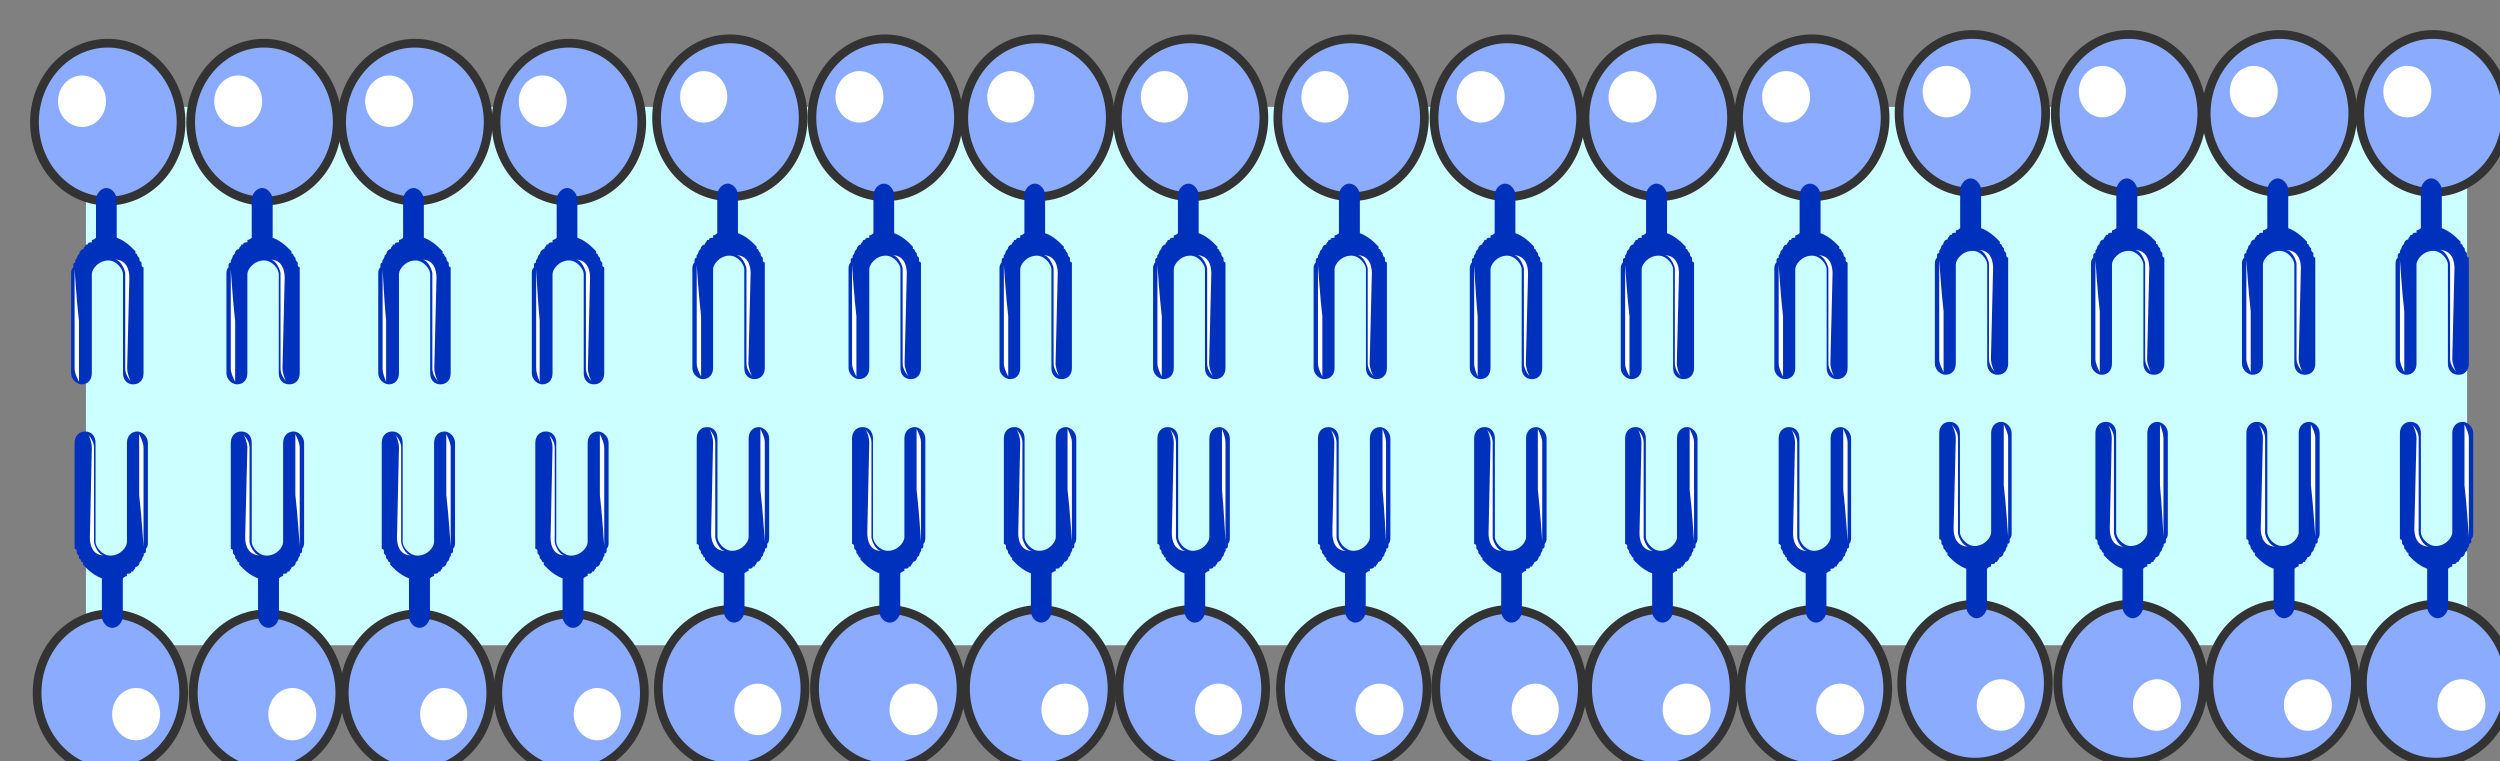 <svg xmlns="http://www.w3.org/2000/svg" version="1.0" viewBox="0 0 229.077 69.77"><rect x="0" y="0" width="229.077" height="69.77" fill="#808080" stroke="none"/><defs><clipPath clipPathUnits="userSpaceOnUse" id="a"><path d="M2.239 2.159H231.06v69.797H2.239z"/></clipPath></defs><path d="M7.875 9.794v49.33h218.188V9.794H7.875z" fill="#cff" fill-rule="evenodd" fill-opacity="1" stroke="none"/><path d="M3.158 11.193c0-3.977 3.018-7.235 6.716-7.235 3.718 0 6.716 3.258 6.716 7.235 0 3.998-2.998 7.236-6.716 7.236-3.698 0-6.716-3.238-6.716-7.236z" fill="#8aabff" fill-rule="evenodd" fill-opacity="1" stroke="none"/><path clip-path="url(#a)" d="M3.158 11.193c0-3.977 3.018-7.235 6.716-7.235 3.718 0 6.716 3.258 6.716 7.235 0 3.998-2.998 7.236-6.716 7.236-3.698 0-6.716-3.238-6.716-7.236" fill="none" stroke="#333" stroke-width=".8px" stroke-linecap="butt" stroke-linejoin="miter" stroke-miterlimit="8" stroke-dasharray="none" stroke-opacity="1"/><path d="m12.592 23.446.18.2c0 .22 0 .22.2.42v.2c0 .22.18.22.18.22v9.713c0 .62-.38 1.02-.94 1.02-.56 0-.939-.4-.939-1.02v-9.094c0-.42-.58-1.24-1.339-1.24-.94 0-1.52.82-1.52 1.24v9.094c0 .62-.379 1.02-.939 1.02-.38 0-.959-.4-.959-1.02v-9.094c0-.22 0-.42.2-.62v-.22s0-.2.18-.2v-.2c.2-.22.2-.42.2-.42l.18-.22c0-.199.2-.399.38-.399 0-.22.2-.22.2-.42h.18c0-.2.199-.2.379-.2v-.22c.2 0 .38-.2.38-.2V18.27c0-.4.38-1.04.96-1.04.559 0 .939.64.939 1.04v3.518c.58.2 1.139.62 1.718 1.239v.2c.18 0 .18.22.18.22z" fill="#0031bc" fill-rule="evenodd" fill-opacity="1" stroke="none"/><path d="M6.836 33.76v-9.095s.2 3.098.4 4.757v5.557c-.2-.4-.4-.82-.4-1.22zM11.653 33.74c0 .42.2 1.039.38 1.239-.38-.4-.56-.82-.56-1.24v-8.694c0-.22-.38-1.26-.96-1.26 1.14 0 1.34 1.04 1.34 1.66l-.2 8.295zM5.317 9.274c0-1.299 1-2.358 2.198-2.358 1.22 0 2.2 1.06 2.2 2.358 0 1.32-.98 2.359-2.2 2.359-1.199 0-2.198-1.04-2.198-2.359z" fill="#fff" fill-rule="evenodd" fill-opacity="1" stroke="none"/><path d="M16.83 63.482c0 3.997-2.998 7.235-6.716 7.235-3.698 0-6.716-3.238-6.716-7.235 0-3.978 3.018-7.236 6.716-7.236 3.718 0 6.716 3.258 6.716 7.236z" fill="#8aabff" fill-rule="evenodd" fill-opacity="1" stroke="none"/><path clip-path="url(#a)" d="M16.83 63.482c0 3.997-2.998 7.235-6.716 7.235-3.698 0-6.716-3.238-6.716-7.235 0-3.978 3.018-7.236 6.716-7.236 3.718 0 6.716 3.258 6.716 7.236" fill="none" stroke="#333" stroke-width=".8px" stroke-linecap="butt" stroke-linejoin="miter" stroke-miterlimit="8" stroke-dasharray="none" stroke-opacity="1"/><path d="m7.416 51.329-.18-.2c0-.22 0-.22-.2-.42v-.2c0-.22-.2-.22-.2-.22V40.576c0-.62.4-1.039.96-1.039.579 0 .959.42.959 1.04v9.094c0 .42.58 1.24 1.359 1.24.96 0 1.519-.82 1.519-1.24v-9.095c0-.62.4-1.039.96-1.039.4 0 .959.42.959 1.04v9.094c0 .22 0 .42-.18.62v.22s0 .2-.2.2v.2c-.18.219-.18.419-.18.419l-.2.2c0 .22-.2.42-.38.42 0 .22-.2.22-.2.42h-.18c0 .2-.2.2-.4.2v.219c-.179 0-.379.2-.379.2v3.518c0 .4-.38 1.02-.96 1.02-.579 0-.959-.62-.959-1.02v-3.518c-.58-.2-1.139-.62-1.719-1.24v-.22c-.2 0-.2-.2-.2-.2z" fill="#0031bc" fill-rule="evenodd" fill-opacity="1" stroke="none"/><path d="M13.152 41.015v9.075s-.2-3.078-.4-4.737v-5.578c.2.42.4.84.4 1.24zM8.415 41.015c0-.4-.18-1.02-.38-1.24.38.42.58.84.58 1.24V49.67c0 .2.38 1.22.94 1.22-1.14 0-1.32-1.02-1.32-1.64l.18-8.235zM14.671 65.44c0 1.34-.98 2.399-2.199 2.399-1.199 0-2.198-1.06-2.198-2.399 0-1.319 1-2.398 2.198-2.398 1.22 0 2.2 1.08 2.2 2.398z" fill="#fff" fill-rule="evenodd" fill-opacity="1" stroke="none"/><path d="M17.47 11.193c0-3.977 3.018-7.235 6.715-7.235 3.718 0 6.716 3.258 6.716 7.235 0 3.998-2.998 7.236-6.716 7.236-3.697 0-6.716-3.238-6.716-7.236z" fill="#8aabff" fill-rule="evenodd" fill-opacity="1" stroke="none"/><path clip-path="url(#a)" d="M17.47 11.193c0-3.977 3.018-7.235 6.715-7.235 3.718 0 6.716 3.258 6.716 7.235 0 3.998-2.998 7.236-6.716 7.236-3.697 0-6.716-3.238-6.716-7.236" fill="none" stroke="#333" stroke-width=".8px" stroke-linecap="butt" stroke-linejoin="miter" stroke-miterlimit="8" stroke-dasharray="none" stroke-opacity="1"/><path d="m26.904 23.446.18.2c0 .22 0 .22.2.42v.2c0 .22.18.22.18.22v9.713c0 .62-.38 1.02-.96 1.02-.56 0-.96-.4-.96-1.02v-9.094c0-.42-.56-1.24-1.339-1.24-.96 0-1.539.82-1.539 1.24v9.094c0 .62-.38 1.02-.96 1.02-.379 0-.959-.4-.959-1.02v-9.094c0-.22 0-.42.2-.62v-.22s0-.2.2-.2v-.2c.18-.22.18-.42.18-.42l.2-.22c0-.199.18-.399.38-.399 0-.22.2-.22.2-.42h.18c0-.2.2-.2.38-.2v-.22c.2 0 .399-.2.399-.2V18.27c0-.4.38-1.04.96-1.04.56 0 .959.64.959 1.04v3.518c.56.2 1.14.62 1.719 1.239v.2c.2 0 .2.22.2.22z" fill="#0031bc" fill-rule="evenodd" fill-opacity="1" stroke="none"/><path d="M21.147 33.76v-9.095s.2 3.098.4 4.757v5.557c-.2-.4-.4-.82-.4-1.22zM25.884 33.74c0 .42.2 1.039.38 1.239-.38-.4-.56-.82-.56-1.24v-8.694c0-.22-.38-1.26-.959-1.26 1.14 0 1.34 1.04 1.34 1.66l-.2 8.295zM19.628 9.274c0-1.299 1-2.358 2.199-2.358 1.219 0 2.198 1.06 2.198 2.358 0 1.32-.979 2.359-2.198 2.359-1.2 0-2.199-1.04-2.199-2.359z" fill="#fff" fill-rule="evenodd" fill-opacity="1" stroke="none"/><path d="M31.141 63.482c0 3.997-2.998 7.235-6.716 7.235-3.698 0-6.716-3.238-6.716-7.235 0-3.978 3.018-7.236 6.716-7.236 3.718 0 6.716 3.258 6.716 7.236z" fill="#8aabff" fill-rule="evenodd" fill-opacity="1" stroke="none"/><path clip-path="url(#a)" d="M31.141 63.482c0 3.997-2.998 7.235-6.716 7.235-3.698 0-6.716-3.238-6.716-7.235 0-3.978 3.018-7.236 6.716-7.236 3.718 0 6.716 3.258 6.716 7.236" fill="none" stroke="#333" stroke-width=".8px" stroke-linecap="butt" stroke-linejoin="miter" stroke-miterlimit="8" stroke-dasharray="none" stroke-opacity="1"/><path d="m21.727 51.329-.18-.2c0-.22 0-.22-.2-.42v-.2c0-.22-.2-.22-.2-.22V40.576c0-.62.4-1.039.96-1.039.58 0 .959.42.959 1.04v9.094c0 .42.58 1.24 1.36 1.24.959 0 1.518-.82 1.518-1.24v-9.095c0-.62.4-1.039.96-1.039.4 0 .96.42.96 1.04v9.094c0 .22 0 .42-.18.62v.22s0 .2-.2.2v.2c-.18.219-.18.419-.18.419l-.2.2c0 .22-.2.42-.38.42 0 .22-.2.22-.2.42h-.18c0 .2-.2.2-.4.2v.219c-.18 0-.38.2-.38.2v3.518c0 .4-.38 1.02-.959 1.02-.58 0-.96-.62-.96-1.02v-3.518c-.579-.2-1.139-.62-1.718-1.24v-.22c-.2 0-.2-.2-.2-.2z" fill="#0031bc" fill-rule="evenodd" fill-opacity="1" stroke="none"/><path d="M27.463 41.015v9.075s-.2-3.078-.4-4.737v-5.578c.2.42.4.84.4 1.24zM22.666 41.015c0-.4-.2-1.02-.4-1.24.4.42.6.84.6 1.24V49.67c0 .2.4 1.22 1 1.22-1.2 0-1.4-1.02-1.4-1.64l.2-8.235zM28.982 65.44c0 1.34-.979 2.399-2.198 2.399-1.2 0-2.199-1.06-2.199-2.399 0-1.319 1-2.398 2.199-2.398 1.219 0 2.198 1.08 2.198 2.398z" fill="#fff" fill-rule="evenodd" fill-opacity="1" stroke="none"/><path d="M31.301 11.193c0-3.977 3.018-7.235 6.716-7.235 3.718 0 6.716 3.258 6.716 7.235 0 3.998-2.998 7.236-6.716 7.236-3.698 0-6.716-3.238-6.716-7.236z" fill="#8aabff" fill-rule="evenodd" fill-opacity="1" stroke="none"/><path clip-path="url(#a)" d="M31.301 11.193c0-3.977 3.018-7.235 6.716-7.235 3.718 0 6.716 3.258 6.716 7.235 0 3.998-2.998 7.236-6.716 7.236-3.698 0-6.716-3.238-6.716-7.236" fill="none" stroke="#333" stroke-width=".8px" stroke-linecap="butt" stroke-linejoin="miter" stroke-miterlimit="8" stroke-dasharray="none" stroke-opacity="1"/><path d="m40.735 23.446.18.2c0 .22 0 .22.2.42v.2c0 .22.18.22.18.22v9.713c0 .62-.38 1.02-.94 1.02-.56 0-.939-.4-.939-1.02v-9.094c0-.42-.58-1.24-1.34-1.24-.939 0-1.518.82-1.518 1.24v9.094c0 .62-.38 1.02-.94 1.02-.38 0-.959-.4-.959-1.02v-9.094c0-.22 0-.42.2-.62v-.22s0-.2.18-.2v-.2c.2-.22.2-.42.2-.42l.18-.22c0-.199.2-.399.38-.399 0-.22.2-.22.2-.42h.18c0-.2.199-.2.379-.2v-.22c.2 0 .38-.2.38-.2V18.27c0-.4.38-1.04.959-1.04.56 0 .94.64.94 1.04v3.518c.58.2 1.139.62 1.718 1.239v.2c.18 0 .18.22.18.22z" fill="#0031bc" fill-rule="evenodd" fill-opacity="1" stroke="none"/><path d="M35.059 33.76v-9.095s.16 3.098.32 4.757v5.557c-.16-.4-.32-.82-.32-1.22zM39.796 33.74c0 .42.2 1.039.38 1.239-.38-.4-.56-.82-.56-1.24v-8.694c0-.22-.38-1.26-.96-1.26 1.14 0 1.34 1.04 1.34 1.66l-.2 8.295zM33.46 9.274c0-1.299 1-2.358 2.198-2.358 1.22 0 2.2 1.06 2.2 2.358 0 1.32-.98 2.359-2.2 2.359-1.199 0-2.198-1.04-2.198-2.359z" fill="#fff" fill-rule="evenodd" fill-opacity="1" stroke="none"/><path d="M44.973 63.482c0 3.997-2.998 7.235-6.716 7.235-3.698 0-6.716-3.238-6.716-7.235 0-3.978 3.018-7.236 6.716-7.236 3.718 0 6.716 3.258 6.716 7.236z" fill="#8aabff" fill-rule="evenodd" fill-opacity="1" stroke="none"/><path clip-path="url(#a)" d="M44.973 63.482c0 3.997-2.998 7.235-6.716 7.235-3.698 0-6.716-3.238-6.716-7.235 0-3.978 3.018-7.236 6.716-7.236 3.718 0 6.716 3.258 6.716 7.236" fill="none" stroke="#333" stroke-width=".8px" stroke-linecap="butt" stroke-linejoin="miter" stroke-miterlimit="8" stroke-dasharray="none" stroke-opacity="1"/><path d="m35.558 51.329-.18-.2c0-.22 0-.22-.2-.42v-.2c0-.22-.2-.22-.2-.22V40.576c0-.62.4-1.039.96-1.039.58 0 .96.42.96 1.04v9.094c0 .42.58 1.24 1.359 1.24.96 0 1.519-.82 1.519-1.24v-9.095c0-.62.4-1.039.96-1.039.4 0 .959.42.959 1.04v9.094c0 .22 0 .42-.18.62v.22s0 .2-.2.2v.2c-.18.219-.18.419-.18.419l-.2.2c0 .22-.2.42-.38.42 0 .22-.2.22-.2.42h-.18c0 .2-.2.2-.4.2v.219c-.179 0-.379.2-.379.2v3.518c0 .4-.38 1.02-.96 1.02-.579 0-.959-.62-.959-1.02v-3.518c-.58-.2-1.139-.62-1.719-1.24v-.22c-.2 0-.2-.2-.2-.2z" fill="#0031bc" fill-rule="evenodd" fill-opacity="1" stroke="none"/><path d="M41.295 41.015v9.075s-.2-3.078-.4-4.737v-5.578c.2.42.4.84.4 1.24zM36.558 41.015c0-.4-.18-1.02-.38-1.24.38.42.58.84.58 1.24V49.67c0 .2.38 1.22.94 1.22-1.14 0-1.32-1.02-1.32-1.64l.18-8.235zM42.814 65.44c0 1.34-.96 2.399-2.159 2.399-1.179 0-2.158-1.06-2.158-2.399 0-1.319.98-2.398 2.158-2.398 1.2 0 2.16 1.08 2.16 2.398z" fill="#fff" fill-rule="evenodd" fill-opacity="1" stroke="none"/><path d="M45.452 11.193c0-3.977 2.999-7.235 6.676-7.235 3.698 0 6.676 3.258 6.676 7.235 0 3.998-2.978 7.236-6.676 7.236-3.677 0-6.676-3.238-6.676-7.236z" fill="#8aabff" fill-rule="evenodd" fill-opacity="1" stroke="none"/><path clip-path="url(#a)" d="M45.452 11.193c0-3.977 2.999-7.235 6.676-7.235 3.698 0 6.676 3.258 6.676 7.235 0 3.998-2.978 7.236-6.676 7.236-3.677 0-6.676-3.238-6.676-7.236" fill="none" stroke="#333" stroke-width=".8px" stroke-linecap="butt" stroke-linejoin="miter" stroke-miterlimit="8" stroke-dasharray="none" stroke-opacity="1"/><path d="m54.807 23.446.18.2c0 .22 0 .22.2.42v.2c0 .22.18.22.18.22v9.713c0 .62-.38 1.02-.94 1.02-.56 0-.94-.4-.94-1.02v-9.094c0-.42-.58-1.24-1.339-1.24-.939 0-1.519.82-1.519 1.24v9.094c0 .62-.38 1.02-.94 1.02-.379 0-.959-.4-.959-1.02v-9.094c0-.22 0-.42.2-.62v-.22s0-.2.18-.2v-.2c.2-.22.2-.42.2-.42l.18-.22c0-.199.2-.399.38-.399 0-.22.2-.22.2-.42h.18c0-.2.2-.2.38-.2v-.22c.2 0 .38-.2.38-.2V18.27c0-.4.379-1.04.959-1.04.56 0 .939.64.939 1.04v3.518c.58.2 1.14.62 1.719 1.239v.2c.18 0 .18.22.18.22z" fill="#0031bc" fill-rule="evenodd" fill-opacity="1" stroke="none"/><path d="M49.13 33.76v-9.095s.16 3.098.32 4.757v5.557c-.16-.4-.32-.82-.32-1.22zM53.867 33.74c0 .42.2 1.039.38 1.239-.38-.4-.56-.82-.56-1.24v-8.694c0-.22-.38-1.26-.959-1.26 1.14 0 1.34 1.04 1.34 1.66l-.2 8.295zM47.531 9.274c0-1.299 1-2.358 2.199-2.358 1.22 0 2.199 1.06 2.199 2.358 0 1.32-.98 2.359-2.2 2.359-1.198 0-2.198-1.04-2.198-2.359z" fill="#fff" fill-rule="evenodd" fill-opacity="1" stroke="none"/><path d="M59.044 63.482c0 3.997-2.998 7.235-6.716 7.235-3.697 0-6.716-3.238-6.716-7.235 0-3.978 3.019-7.236 6.716-7.236 3.718 0 6.716 3.258 6.716 7.236z" fill="#8aabff" fill-rule="evenodd" fill-opacity="1" stroke="none"/><path clip-path="url(#a)" d="M59.044 63.482c0 3.997-2.998 7.235-6.716 7.235-3.697 0-6.716-3.238-6.716-7.235 0-3.978 3.019-7.236 6.716-7.236 3.718 0 6.716 3.258 6.716 7.236" fill="none" stroke="#333" stroke-width=".8px" stroke-linecap="butt" stroke-linejoin="miter" stroke-miterlimit="8" stroke-dasharray="none" stroke-opacity="1"/><path d="m49.63 51.329-.18-.2c0-.22 0-.22-.2-.42v-.2c0-.22-.2-.22-.2-.22V40.576c0-.62.4-1.039.96-1.039.58 0 .96.42.96 1.04v9.094c0 .42.579 1.24 1.358 1.24.96 0 1.52-.82 1.52-1.24v-9.095c0-.62.4-1.039.959-1.039.4 0 .96.42.96 1.04v9.094c0 .22 0 .42-.18.62v.22s0 .2-.2.2v.2c-.18.219-.18.419-.18.419l-.2.2c0 .22-.2.42-.38.42 0 .22-.2.22-.2.42h-.18c0 .2-.2.2-.4.2v.219c-.18 0-.38.2-.38.2v3.518c0 .4-.38 1.02-.959 1.02-.58 0-.96-.62-.96-1.02v-3.518c-.579-.2-1.139-.62-1.718-1.24v-.22c-.2 0-.2-.2-.2-.2z" fill="#0031bc" fill-rule="evenodd" fill-opacity="1" stroke="none"/><path d="M55.366 41.015v9.075s-.2-3.078-.4-4.737v-5.578c.2.42.4.84.4 1.24zM50.63 41.015c0-.4-.18-1.02-.38-1.24.38.42.58.84.58 1.24V49.67c0 .2.379 1.22.939 1.22-1.14 0-1.32-1.02-1.32-1.64l.18-8.235zM56.886 65.44c0 1.34-.96 2.399-2.16 2.399-1.178 0-2.158-1.06-2.158-2.399 0-1.319.98-2.398 2.159-2.398 1.2 0 2.159 1.08 2.159 2.398z" fill="#fff" fill-rule="evenodd" fill-opacity="1" stroke="none"/><path d="M60.164 10.793c0-3.977 3.018-7.235 6.715-7.235 3.718 0 6.716 3.258 6.716 7.235 0 3.998-2.998 7.236-6.716 7.236-3.697 0-6.715-3.238-6.715-7.236z" fill="#8aabff" fill-rule="evenodd" fill-opacity="1" stroke="none"/><path clip-path="url(#a)" d="M60.164 10.793c0-3.977 3.018-7.235 6.715-7.235 3.718 0 6.716 3.258 6.716 7.235 0 3.998-2.998 7.236-6.716 7.236-3.697 0-6.715-3.238-6.715-7.236" fill="none" stroke="#333" stroke-width=".8px" stroke-linecap="butt" stroke-linejoin="miter" stroke-miterlimit="8" stroke-dasharray="none" stroke-opacity="1"/><path d="m69.518 23.006.18.22c0 .2 0 .2.2.4v.22c0 .2.18.2.18.2v9.674c0 .62-.38 1.019-.94 1.019-.56 0-.94-.4-.94-1.02v-9.054c0-.42-.579-1.24-1.339-1.24-.939 0-1.519.82-1.519 1.24v9.055c0 .62-.38 1.019-.939 1.019-.38 0-.96-.4-.96-1.02v-9.054c0-.2 0-.42.2-.62v-.2s0-.22.18-.22v-.2c.2-.2.2-.419.2-.419l.18-.2c0-.2.2-.4.38-.4 0-.22.2-.22.2-.42h.18c0-.2.2-.2.38-.2v-.22c.2 0 .38-.199.38-.199v-3.498c0-.42.379-1.04.959-1.04.56 0 .939.62.939 1.04v3.498c.58.2 1.14.62 1.719 1.24v.2c.18 0 .18.2.18.2z" fill="#0031bc" fill-rule="evenodd" fill-opacity="1" stroke="none"/><path d="M63.841 33.28v-9.015s.2 3.078.4 4.717V34.5c-.2-.4-.4-.8-.4-1.22zM68.578 33.28c0 .4.2 1.02.38 1.22-.38-.4-.56-.82-.56-1.22V24.625c0-.2-.38-1.24-.959-1.24 1.14 0 1.34 1.04 1.34 1.66l-.2 8.235zM62.322 8.875c0-1.3.98-2.359 2.159-2.359 1.2 0 2.159 1.06 2.159 2.359 0 1.319-.96 2.358-2.16 2.358-1.178 0-2.158-1.04-2.158-2.358z" fill="#fff" fill-rule="evenodd" fill-opacity="1" stroke="none"/><path d="M73.755 63.082c0 3.997-2.998 7.235-6.716 7.235-3.697 0-6.716-3.238-6.716-7.235 0-3.978 3.019-7.236 6.716-7.236 3.718 0 6.716 3.258 6.716 7.236z" fill="#8aabff" fill-rule="evenodd" fill-opacity="1" stroke="none"/><path clip-path="url(#a)" d="M73.755 63.082c0 3.997-2.998 7.235-6.716 7.235-3.697 0-6.716-3.238-6.716-7.235 0-3.978 3.019-7.236 6.716-7.236 3.718 0 6.716 3.258 6.716 7.236" fill="none" stroke="#333" stroke-width=".8px" stroke-linecap="butt" stroke-linejoin="miter" stroke-miterlimit="8" stroke-dasharray="none" stroke-opacity="1"/><path d="m64.421 50.89-.2-.22c0-.2 0-.2-.18-.4v-.22c0-.2-.2-.2-.2-.2v-9.674c0-.62.38-1.04.96-1.04.56 0 .94.42.94 1.04v9.054c0 .42.579 1.24 1.338 1.24.94 0 1.52-.82 1.52-1.24v-9.054c0-.62.38-1.04.939-1.04.38 0 .94.42.94 1.04v9.054c0 .2 0 .42-.18.62v.2s0 .22-.2.22v.2c-.18.2-.18.42-.18.42l-.18.199c0 .2-.2.4-.38.4 0 .22-.2.22-.2.42h-.18c0 .2-.2.2-.38.2v.22c-.2 0-.38.2-.38.2v3.497c0 .42-.38 1.02-.959 1.02-.56 0-.94-.6-.94-1.02v-3.498c-.579-.2-1.139-.62-1.718-1.24v-.199c-.18 0-.18-.2-.18-.2z" fill="#0031bc" fill-rule="evenodd" fill-opacity="1" stroke="none"/><path d="M70.078 40.535v9.075s-.2-3.078-.4-4.737v-5.577c.2.42.4.84.4 1.24zM65.34 40.555c0-.42-.18-1.039-.38-1.259.38.42.58.84.58 1.26v8.694c0 .22.38 1.24.94 1.24-1.14 0-1.32-1.02-1.32-1.64l.18-8.295zM71.597 65c0 1.32-.96 2.36-2.16 2.36-1.178 0-2.158-1.04-2.158-2.36 0-1.299.98-2.358 2.159-2.358 1.2 0 2.159 1.06 2.159 2.359z" fill="#fff" fill-rule="evenodd" fill-opacity="1" stroke="none"/><path d="M74.395 10.793c0-3.977 3.018-7.235 6.716-7.235 3.718 0 6.716 3.258 6.716 7.235 0 3.998-2.998 7.236-6.716 7.236-3.698 0-6.716-3.238-6.716-7.236z" fill="#8aabff" fill-rule="evenodd" fill-opacity="1" stroke="none"/><path clip-path="url(#a)" d="M74.395 10.793c0-3.977 3.018-7.235 6.716-7.235 3.718 0 6.716 3.258 6.716 7.235 0 3.998-2.998 7.236-6.716 7.236-3.698 0-6.716-3.238-6.716-7.236" fill="none" stroke="#333" stroke-width=".8px" stroke-linecap="butt" stroke-linejoin="miter" stroke-miterlimit="8" stroke-dasharray="none" stroke-opacity="1"/><path d="m83.83 23.006.18.22c0 .2 0 .2.199.4v.22c0 .2.18.2.18.2v9.674c0 .62-.38 1.019-.94 1.019-.56 0-.939-.4-.939-1.02v-9.054c0-.42-.58-1.24-1.34-1.24-.939 0-1.518.82-1.518 1.24v9.055c0 .62-.38 1.019-.94 1.019-.38 0-.96-.4-.96-1.02v-9.054c0-.2 0-.42.2-.62v-.2s0-.22.18-.22v-.2c.2-.2.2-.419.2-.419l.18-.2c0-.2.2-.4.38-.4 0-.22.2-.22.2-.42h.18c0-.2.2-.2.38-.2v-.22c.2 0 .38-.199.38-.199v-3.498c0-.42.38-1.04.959-1.04.56 0 .94.62.94 1.04v3.498c.579.2 1.139.62 1.718 1.24v.2c.18 0 .18.2.18.2z" fill="#0031bc" fill-rule="evenodd" fill-opacity="1" stroke="none"/><path d="M78.073 33.28v-9.015s.2 3.078.4 4.717V34.5c-.2-.4-.4-.8-.4-1.22zM82.89 33.28c0 .4.2 1.02.38 1.22-.38-.4-.56-.82-.56-1.22V24.625c0-.2-.38-1.24-.96-1.24 1.14 0 1.34 1.04 1.34 1.66l-.2 8.235zM76.554 8.875c0-1.3.999-2.359 2.198-2.359 1.22 0 2.199 1.06 2.199 2.359 0 1.319-.98 2.358-2.199 2.358-1.199 0-2.198-1.04-2.198-2.358z" fill="#fff" fill-rule="evenodd" fill-opacity="1" stroke="none"/><path d="M88.067 63.082c0 3.997-2.999 7.235-6.716 7.235-3.698 0-6.716-3.238-6.716-7.235 0-3.978 3.018-7.236 6.716-7.236 3.717 0 6.716 3.258 6.716 7.236z" fill="#8aabff" fill-rule="evenodd" fill-opacity="1" stroke="none"/><path clip-path="url(#a)" d="M88.067 63.082c0 3.997-2.999 7.235-6.716 7.235-3.698 0-6.716-3.238-6.716-7.235 0-3.978 3.018-7.236 6.716-7.236 3.717 0 6.716 3.258 6.716 7.236" fill="none" stroke="#333" stroke-width=".8px" stroke-linecap="butt" stroke-linejoin="miter" stroke-miterlimit="8" stroke-dasharray="none" stroke-opacity="1"/><path d="m78.652 50.89-.18-.22c0-.2 0-.2-.2-.4v-.22c0-.2-.2-.2-.2-.2v-9.674c0-.62.4-1.04.96-1.04.58 0 .96.42.96 1.04v9.054c0 .42.58 1.24 1.359 1.24.96 0 1.519-.82 1.519-1.24v-9.054c0-.62.4-1.04.96-1.04.399 0 .959.42.959 1.04v9.054c0 .2 0 .42-.18.62v.2s0 .22-.2.22v.2c-.18.2-.18.42-.18.42l-.2.199c0 .2-.2.4-.38.4 0 .22-.2.22-.2.42h-.18c0 .2-.2.2-.4.2v.22c-.18 0-.379.2-.379.2v3.497c0 .42-.38 1.02-.96 1.02s-.959-.6-.959-1.02v-3.498c-.58-.2-1.14-.62-1.719-1.24v-.199c-.2 0-.2-.2-.2-.2z" fill="#0031bc" fill-rule="evenodd" fill-opacity="1" stroke="none"/><path d="M84.389 40.535v9.075s-.2-3.078-.4-4.737v-5.577c.2.42.4.84.4 1.24zM79.652 40.555c0-.42-.18-1.039-.38-1.259.38.42.58.84.58 1.26v8.694c0 .22.38 1.24.939 1.24-1.14 0-1.32-1.02-1.32-1.64l.18-8.295zM85.908 65c0 1.32-.98 2.36-2.199 2.36-1.199 0-2.198-1.04-2.198-2.36 0-1.299.999-2.358 2.198-2.358 1.22 0 2.199 1.06 2.199 2.359z" fill="#fff" fill-rule="evenodd" fill-opacity="1" stroke="none"/><path d="M88.306 10.793c0-3.977 3.019-7.235 6.716-7.235 3.718 0 6.716 3.258 6.716 7.235 0 3.998-2.998 7.236-6.716 7.236-3.697 0-6.716-3.238-6.716-7.236z" fill="#8aabff" fill-rule="evenodd" fill-opacity="1" stroke="none"/><path clip-path="url(#a)" d="M88.306 10.793c0-3.977 3.019-7.235 6.716-7.235 3.718 0 6.716 3.258 6.716 7.235 0 3.998-2.998 7.236-6.716 7.236-3.697 0-6.716-3.238-6.716-7.236" fill="none" stroke="#333" stroke-width=".8px" stroke-linecap="butt" stroke-linejoin="miter" stroke-miterlimit="8" stroke-dasharray="none" stroke-opacity="1"/><path d="m97.66 23.006.18.22c0 .2 0 .2.2.4v.22c0 .2.18.2.18.2v9.674c0 .62-.38 1.019-.939 1.019-.56 0-.94-.4-.94-1.02v-9.054c0-.42-.579-1.24-1.339-1.24-.939 0-1.519.82-1.519 1.24v9.055c0 .62-.38 1.019-.94 1.019-.379 0-.959-.4-.959-1.02v-9.054c0-.2 0-.42.2-.62v-.2s0-.22.18-.22v-.2c.2-.2.2-.419.2-.419l.18-.2c0-.2.2-.4.38-.4 0-.22.2-.22.2-.42h.18c0-.2.2-.2.38-.2v-.22c.2 0 .38-.199.38-.199v-3.498c0-.42.379-1.04.959-1.04.56 0 .939.62.939 1.04v3.498c.58.2 1.14.62 1.719 1.24v.2c.18 0 .18.2.18.2z" fill="#0031bc" fill-rule="evenodd" fill-opacity="1" stroke="none"/><path d="M91.984 33.28v-9.015s.2 3.078.4 4.717V34.5c-.2-.4-.4-.8-.4-1.22zM96.721 33.28c0 .4.2 1.02.38 1.22-.38-.4-.56-.82-.56-1.22V24.625c0-.2-.38-1.24-.959-1.24 1.14 0 1.34 1.04 1.34 1.66l-.2 8.235zM90.465 8.875c0-1.3.98-2.359 2.159-2.359 1.2 0 2.159 1.06 2.159 2.359 0 1.319-.96 2.358-2.16 2.358-1.178 0-2.158-1.04-2.158-2.358z" fill="#fff" fill-rule="evenodd" fill-opacity="1" stroke="none"/><path d="M101.898 63.082c0 3.997-2.998 7.235-6.716 7.235-3.697 0-6.716-3.238-6.716-7.235 0-3.978 3.019-7.236 6.716-7.236 3.718 0 6.716 3.258 6.716 7.236z" fill="#8aabff" fill-rule="evenodd" fill-opacity="1" stroke="none"/><path clip-path="url(#a)" d="M101.898 63.082c0 3.997-2.998 7.235-6.716 7.235-3.697 0-6.716-3.238-6.716-7.235 0-3.978 3.019-7.236 6.716-7.236 3.718 0 6.716 3.258 6.716 7.236" fill="none" stroke="#333" stroke-width=".8px" stroke-linecap="butt" stroke-linejoin="miter" stroke-miterlimit="8" stroke-dasharray="none" stroke-opacity="1"/><path d="m92.564 50.89-.2-.22c0-.2 0-.2-.18-.4v-.22c0-.2-.2-.2-.2-.2v-9.674c0-.62.38-1.04.96-1.04.56 0 .94.42.94 1.04v9.054c0 .42.579 1.24 1.338 1.24.94 0 1.52-.82 1.52-1.24v-9.054c0-.62.38-1.04.939-1.04.38 0 .94.42.94 1.04v9.054c0 .2 0 .42-.18.62v.2s0 .22-.2.22v.2c-.18.2-.18.42-.18.42l-.18.199c0 .2-.2.4-.38.4 0 .22-.2.22-.2.42h-.18c0 .2-.2.2-.38.2v.22c-.2 0-.38.2-.38.2v3.497c0 .42-.38 1.02-.959 1.02-.56 0-.94-.6-.94-1.02v-3.498c-.579-.2-1.139-.62-1.718-1.24v-.199c-.18 0-.18-.2-.18-.2z" fill="#0031bc" fill-rule="evenodd" fill-opacity="1" stroke="none"/><path d="M98.22 40.535v9.075s-.2-3.078-.4-4.737v-5.577c.2.42.4.84.4 1.24zM93.483 40.555c0-.42-.18-1.039-.38-1.259.38.42.58.84.58 1.26v8.694c0 .22.38 1.24.94 1.24-1.14 0-1.32-1.02-1.32-1.64l.18-8.295zM99.74 65c0 1.32-.96 2.36-2.16 2.36-1.178 0-2.158-1.04-2.158-2.36 0-1.299.98-2.358 2.159-2.358 1.2 0 2.159 1.06 2.159 2.359z" fill="#fff" fill-rule="evenodd" fill-opacity="1" stroke="none"/><path d="M102.378 10.793c0-3.977 3.018-7.235 6.716-7.235 3.718 0 6.716 3.258 6.716 7.235 0 3.998-2.998 7.236-6.716 7.236-3.698 0-6.716-3.238-6.716-7.236z" fill="#8aabff" fill-rule="evenodd" fill-opacity="1" stroke="none"/><path clip-path="url(#a)" d="M102.378 10.793c0-3.977 3.018-7.235 6.716-7.235 3.718 0 6.716 3.258 6.716 7.235 0 3.998-2.998 7.236-6.716 7.236-3.698 0-6.716-3.238-6.716-7.236" fill="none" stroke="#333" stroke-width=".8px" stroke-linecap="butt" stroke-linejoin="miter" stroke-miterlimit="8" stroke-dasharray="none" stroke-opacity="1"/><path d="m111.732 23.006.18.22c0 .2 0 .2.2.4v.22c0 .2.18.2.18.2v9.674c0 .62-.38 1.019-.94 1.019-.56 0-.939-.4-.939-1.02v-9.054c0-.42-.58-1.24-1.34-1.24-.939 0-1.518.82-1.518 1.24v9.055c0 .62-.38 1.019-.94 1.019-.38 0-.959-.4-.959-1.02v-9.054c0-.2 0-.42.2-.62v-.2s0-.22.18-.22v-.2c.2-.2.2-.419.2-.419l.18-.2c0-.2.2-.4.38-.4 0-.22.2-.22.2-.42h.18c-.001-.2.199-.2.379-.2v-.22c.2 0 .38-.199.38-.199v-3.498c0-.42.38-1.04.959-1.04.56 0 .94.62.94 1.04v3.498c.58.2 1.139.62 1.718 1.24v.2c.18 0 .18.2.18.2z" fill="#0031bc" fill-rule="evenodd" fill-opacity="1" stroke="none"/><path d="M106.056 33.28v-9.015s.2 3.078.4 4.717V34.5c-.2-.4-.4-.8-.4-1.22zM110.793 33.28c0 .4.2 1.02.38 1.22-.38-.4-.56-.82-.56-1.22V24.625c0-.2-.38-1.24-.96-1.24 1.14 0 1.34 1.04 1.34 1.66l-.2 8.235zM104.537 8.875c0-1.3.98-2.359 2.158-2.359 1.2 0 2.159 1.06 2.159 2.359 0 1.319-.96 2.358-2.159 2.358-1.179 0-2.158-1.04-2.158-2.358z" fill="#fff" fill-rule="evenodd" fill-opacity="1" stroke="none"/><path d="M115.97 63.082c0 3.997-2.998 7.235-6.716 7.235-3.698 0-6.716-3.238-6.716-7.235 0-3.978 3.018-7.236 6.716-7.236 3.718 0 6.716 3.258 6.716 7.236z" fill="#8aabff" fill-rule="evenodd" fill-opacity="1" stroke="none"/><path clip-path="url(#a)" d="M115.97 63.082c0 3.997-2.998 7.235-6.716 7.235-3.698 0-6.716-3.238-6.716-7.235 0-3.978 3.018-7.236 6.716-7.236 3.718 0 6.716 3.258 6.716 7.236" fill="none" stroke="#333" stroke-width=".8px" stroke-linecap="butt" stroke-linejoin="miter" stroke-miterlimit="8" stroke-dasharray="none" stroke-opacity="1"/><path d="m106.635 50.89-.2-.22c0-.2 0-.2-.18-.4v-.22c0-.2-.2-.2-.2-.2v-9.674c0-.62.38-1.04.96-1.04.56 0 .94.42.94 1.04v9.054c0 .42.58 1.24 1.339 1.24.94 0 1.519-.82 1.519-1.24v-9.054c0-.62.38-1.04.94-1.04.379 0 .939.42.939 1.04v9.054c0 .2 0 .42-.18.62v.2s0 .22-.2.22v.2c-.18.2-.18.42-.18.42l-.18.199c0 .2-.2.4-.38.4 0 .22-.2.22-.2.42h-.18c0 .2-.2.2-.38.2v.22c-.199 0-.379.2-.379.2v3.497c0 .42-.38 1.02-.96 1.02-.559 0-.939-.6-.939-1.02v-3.498c-.58-.2-1.14-.62-1.719-1.24v-.199c-.18 0-.18-.2-.18-.2z" fill="#0031bc" fill-rule="evenodd" fill-opacity="1" stroke="none"/><path d="M112.292 40.535v9.075s-.16-3.078-.32-4.737v-5.577c.16.42.32.84.32 1.24zM107.555 40.555c0-.42-.18-1.039-.38-1.259.38.42.58.84.58 1.26v8.694c0 .22.38 1.24.94 1.24-1.14 0-1.32-1.02-1.32-1.64l.18-8.295zM113.811 65c0 1.32-.96 2.36-2.159 2.36-1.179 0-2.158-1.04-2.158-2.36 0-1.299.98-2.358 2.158-2.358 1.2 0 2.159 1.06 2.159 2.359z" fill="#fff" fill-rule="evenodd" fill-opacity="1" stroke="none"/><path d="M117.089 10.793c0-3.977 3.018-7.235 6.716-7.235 3.718 0 6.716 3.258 6.716 7.235 0 3.998-2.998 7.236-6.716 7.236-3.698 0-6.716-3.238-6.716-7.236z" fill="#8aabff" fill-rule="evenodd" fill-opacity="1" stroke="none"/><path clip-path="url(#a)" d="M117.089 10.793c0-3.977 3.018-7.235 6.716-7.235 3.718 0 6.716 3.258 6.716 7.235 0 3.998-2.998 7.236-6.716 7.236-3.698 0-6.716-3.238-6.716-7.236" fill="none" stroke="#333" stroke-width=".8px" stroke-linecap="butt" stroke-linejoin="miter" stroke-miterlimit="8" stroke-dasharray="none" stroke-opacity="1"/><path d="m126.523 23.006.18.22c0 .2 0 .2.2.4v.22c0 .2.18.2.18.2v9.674c0 .62-.38 1.019-.96 1.019-.56 0-.959-.4-.959-1.02v-9.054c0-.42-.56-1.24-1.34-1.24-.958 0-1.538.82-1.538 1.24v9.055c0 .62-.38 1.019-.96 1.019-.38 0-.959-.4-.959-1.02v-9.054c0-.2 0-.42.2-.62v-.2s0-.22.2-.22v-.2c.18-.2.18-.419.18-.419l.2-.2c0-.2.18-.4.38-.4 0-.22.2-.22.2-.42h.18c0-.2.199-.2.379-.2v-.22c.2 0 .4-.199.4-.199v-3.498c0-.42.38-1.04.96-1.04.559 0 .958.62.958 1.04v3.498c.56.2 1.14.62 1.72 1.24v.2c.2 0 .2.2.2.2z" fill="#0031bc" fill-rule="evenodd" fill-opacity="1" stroke="none"/><path d="M120.767 33.28v-9.015s.2 3.078.4 4.717V34.5c-.2-.4-.4-.8-.4-1.22zM125.504 33.28c0 .4.2 1.02.38 1.22-.38-.4-.56-.82-.56-1.22V24.625c0-.2-.38-1.24-.96-1.24 1.14 0 1.34 1.04 1.34 1.66l-.2 8.235zM119.248 8.875c0-1.3.98-2.359 2.158-2.359 1.2 0 2.16 1.06 2.16 2.359 0 1.319-.96 2.358-2.16 2.358-1.179 0-2.158-1.04-2.158-2.358z" fill="#fff" fill-rule="evenodd" fill-opacity="1" stroke="none"/><path d="M130.76 63.082c0 3.997-2.997 7.235-6.715 7.235-3.698 0-6.716-3.238-6.716-7.235 0-3.978 3.018-7.236 6.716-7.236 3.718 0 6.716 3.258 6.716 7.236z" fill="#8aabff" fill-rule="evenodd" fill-opacity="1" stroke="none"/><path clip-path="url(#a)" d="M130.76 63.082c0 3.997-2.997 7.235-6.715 7.235-3.698 0-6.716-3.238-6.716-7.235 0-3.978 3.018-7.236 6.716-7.236 3.718 0 6.716 3.258 6.716 7.236" fill="none" stroke="#333" stroke-width=".8px" stroke-linecap="butt" stroke-linejoin="miter" stroke-miterlimit="8" stroke-dasharray="none" stroke-opacity="1"/><path d="m121.346 50.89-.2-.22c0-.2 0-.2-.18-.4v-.22c0-.2-.2-.2-.2-.2v-9.674c0-.62.38-1.04.96-1.04.56 0 .94.42.94 1.04v9.054c0 .42.58 1.24 1.339 1.24.94 0 1.519-.82 1.519-1.24v-9.054c0-.62.38-1.04.94-1.04.38 0 .939.42.939 1.04v9.054c0 .2 0 .42-.18.62v.2s0 .22-.2.22v.2c-.18.2-.18.42-.18.42l-.18.199c0 .2-.2.4-.38.4 0 .22-.2.22-.2.42h-.18c0 .2-.2.2-.38.2v.22c-.199 0-.379.2-.379.2v3.497c0 .42-.38 1.02-.96 1.02-.559 0-.939-.6-.939-1.02v-3.498c-.58-.2-1.139-.62-1.719-1.24v-.199c-.18 0-.18-.2-.18-.2z" fill="#0031bc" fill-rule="evenodd" fill-opacity="1" stroke="none"/><path d="M127.003 40.535v9.075s-.16-3.078-.32-4.737v-5.577c.16.42.32.84.32 1.24zM122.266 40.555c0-.42-.18-1.039-.38-1.259.38.42.58.84.58 1.26v8.694c0 .22.38 1.24.94 1.24-1.14 0-1.32-1.02-1.32-1.64l.18-8.295zM128.602 65c0 1.32-.98 2.36-2.199 2.36-1.199 0-2.198-1.04-2.198-2.36 0-1.299 1-2.358 2.198-2.358 1.22 0 2.2 1.06 2.2 2.359z" fill="#fff" fill-rule="evenodd" fill-opacity="1" stroke="none"/><path d="M131.4 10.793c0-3.977 3.019-7.235 6.716-7.235 3.718 0 6.716 3.258 6.716 7.235 0 3.998-2.998 7.236-6.716 7.236-3.697 0-6.716-3.238-6.716-7.236z" fill="#8aabff" fill-rule="evenodd" fill-opacity="1" stroke="none"/><path clip-path="url(#a)" d="M131.4 10.793c0-3.977 3.019-7.235 6.716-7.235 3.718 0 6.716 3.258 6.716 7.235 0 3.998-2.998 7.236-6.716 7.236-3.697 0-6.716-3.238-6.716-7.236" fill="none" stroke="#333" stroke-width=".8px" stroke-linecap="butt" stroke-linejoin="miter" stroke-miterlimit="8" stroke-dasharray="none" stroke-opacity="1"/><path d="m140.755 23.006.18.22c0 .2 0 .2.2.4v.22c0 .2.18.2.18.2v9.674c0 .62-.38 1.019-.94 1.019-.56 0-.94-.4-.94-1.02v-9.054c0-.42-.58-1.24-1.339-1.24-.94 0-1.519.82-1.519 1.24v9.055c0 .62-.38 1.019-.94 1.019-.379 0-.959-.4-.959-1.02v-9.054c0-.2 0-.42.2-.62v-.2s0-.22.18-.22v-.2c.2-.2.2-.419.2-.419l.18-.2c0-.2.2-.4.38-.4 0-.22.2-.22.2-.42h.18c0-.2.2-.2.38-.2v-.22c.2 0 .379-.199.379-.199v-3.498c0-.42.38-1.04.96-1.04.56 0 .939.62.939 1.04v3.498c.58.2 1.14.62 1.719 1.24v.2c.18 0 .18.2.18.2z" fill="#0031bc" fill-rule="evenodd" fill-opacity="1" stroke="none"/><path d="M135.078 33.28v-9.015s.16 3.078.32 4.717V34.5c-.16-.4-.32-.8-.32-1.22zM139.815 33.28c0 .4.2 1.02.38 1.22-.38-.4-.56-.82-.56-1.22V24.625c0-.2-.38-1.24-.959-1.24 1.14 0 1.34 1.04 1.34 1.66l-.2 8.235zM133.48 8.875c0-1.3.999-2.359 2.198-2.359 1.219 0 2.198 1.06 2.198 2.359 0 1.319-.979 2.358-2.198 2.358-1.2 0-2.199-1.04-2.199-2.358z" fill="#fff" fill-rule="evenodd" fill-opacity="1" stroke="none"/><path d="M144.992 63.082c0 3.997-2.998 7.235-6.716 7.235-3.698 0-6.716-3.238-6.716-7.235 0-3.978 3.018-7.236 6.716-7.236 3.718 0 6.716 3.258 6.716 7.236z" fill="#8aabff" fill-rule="evenodd" fill-opacity="1" stroke="none"/><path clip-path="url(#a)" d="M144.992 63.082c0 3.997-2.998 7.235-6.716 7.235-3.698 0-6.716-3.238-6.716-7.235 0-3.978 3.018-7.236 6.716-7.236 3.718 0 6.716 3.258 6.716 7.236" fill="none" stroke="#333" stroke-width=".8px" stroke-linecap="butt" stroke-linejoin="miter" stroke-miterlimit="8" stroke-dasharray="none" stroke-opacity="1"/><path d="m135.658 50.89-.2-.22c0-.2 0-.2-.18-.4v-.22c0-.2-.2-.2-.2-.2v-9.674c0-.62.38-1.04.96-1.04.56 0 .939.42.939 1.04v9.054c0 .42.58 1.24 1.34 1.24.939 0 1.518-.82 1.518-1.24v-9.054c0-.62.38-1.04.94-1.04.38 0 .94.42.94 1.04v9.054c0 .2 0 .42-.18.62v.2s0 .22-.2.22v.2c-.18.2-.18.42-.18.42l-.18.199c0 .2-.2.4-.38.4 0 .22-.2.22-.2.42h-.18c0 .2-.2.2-.38.2v.22c-.2 0-.38.2-.38.2v3.497c0 .42-.38 1.02-.959 1.02-.56 0-.94-.6-.94-1.02v-3.498c-.579-.2-1.139-.62-1.718-1.24v-.199c-.18 0-.18-.2-.18-.2z" fill="#0031bc" fill-rule="evenodd" fill-opacity="1" stroke="none"/><path d="M141.314 40.535v9.075s-.2-3.078-.4-4.737v-5.577c.2.42.4.84.4 1.24zM136.577 40.555c0-.42-.18-1.039-.38-1.259.38.42.58.84.58 1.26v8.694c0 .22.38 1.24.94 1.24-1.14 0-1.32-1.02-1.32-1.64l.18-8.295zM142.833 65c0 1.32-.959 2.36-2.158 2.36-1.18 0-2.159-1.04-2.159-2.36 0-1.299.98-2.358 2.159-2.358 1.199 0 2.158 1.06 2.158 2.359z" fill="#fff" fill-rule="evenodd" fill-opacity="1" stroke="none"/><path d="M145.232 10.793c0-3.977 3.018-7.235 6.716-7.235 3.718 0 6.716 3.258 6.716 7.235 0 3.998-2.998 7.236-6.716 7.236-3.698 0-6.716-3.238-6.716-7.236z" fill="#8aabff" fill-rule="evenodd" fill-opacity="1" stroke="none"/><path clip-path="url(#a)" d="M145.232 10.793c0-3.977 3.018-7.235 6.716-7.235 3.718 0 6.716 3.258 6.716 7.235 0 3.998-2.998 7.236-6.716 7.236-3.698 0-6.716-3.238-6.716-7.236" fill="none" stroke="#333" stroke-width=".8px" stroke-linecap="butt" stroke-linejoin="miter" stroke-miterlimit="8" stroke-dasharray="none" stroke-opacity="1"/><path d="m154.666 23.006.18.22c0 .2 0 .2.2.4v.22c0 .2.18.2.18.2v9.674c0 .62-.38 1.019-.96 1.019-.56 0-.959-.4-.959-1.02v-9.054c0-.42-.56-1.24-1.34-1.24-.959 0-1.538.82-1.538 1.24v9.055c0 .62-.38 1.019-.96 1.019-.38 0-.959-.4-.959-1.02v-9.054c0-.2 0-.42.2-.62v-.2s0-.22.2-.22v-.2c.18-.2.18-.419.18-.419l.2-.2c0-.2.18-.4.38-.4 0-.22.2-.22.2-.42h.18c0-.2.199-.2.379-.2v-.22c.2 0 .4-.199.4-.199v-3.498c0-.42.38-1.04.959-1.04.56 0 .96.62.96 1.04v3.498c.56.2 1.139.62 1.718 1.24v.2c.2 0 .2.2.2.2z" fill="#0031bc" fill-rule="evenodd" fill-opacity="1" stroke="none"/><path d="M148.91 33.28v-9.015s.2 3.078.4 4.717V34.5c-.2-.4-.4-.8-.4-1.22zM153.647 33.28c0 .4.2 1.02.38 1.22-.38-.4-.56-.82-.56-1.22V24.625c0-.2-.38-1.24-.96-1.24 1.14 0 1.34 1.04 1.34 1.66l-.2 8.235zM147.39 8.875c0-1.3 1-2.359 2.2-2.359 1.219 0 2.198 1.06 2.198 2.359 0 1.319-.98 2.358-2.199 2.358-1.199 0-2.198-1.04-2.198-2.358z" fill="#fff" fill-rule="evenodd" fill-opacity="1" stroke="none"/><path d="M158.904 63.082c0 3.997-2.998 7.235-6.716 7.235-3.698 0-6.716-3.238-6.716-7.235 0-3.978 3.018-7.236 6.716-7.236 3.718 0 6.716 3.258 6.716 7.236z" fill="#8aabff" fill-rule="evenodd" fill-opacity="1" stroke="none"/><path clip-path="url(#a)" d="M158.904 63.082c0 3.997-2.998 7.235-6.716 7.235-3.698 0-6.716-3.238-6.716-7.235 0-3.978 3.018-7.236 6.716-7.236 3.718 0 6.716 3.258 6.716 7.236" fill="none" stroke="#333" stroke-width=".8px" stroke-linecap="butt" stroke-linejoin="miter" stroke-miterlimit="8" stroke-dasharray="none" stroke-opacity="1"/><path d="m149.49 50.89-.2-.22c0-.2 0-.2-.18-.4v-.22c0-.2-.2-.2-.2-.2v-9.674c0-.62.38-1.04.96-1.04.559 0 .939.42.939 1.04v9.054c0 .42.58 1.24 1.339 1.24.94 0 1.519-.82 1.519-1.24v-9.054c0-.62.38-1.04.94-1.04.38 0 .939.42.939 1.04v9.054c0 .2 0 .42-.18.62v.2s0 .22-.2.22v.2c-.18.2-.18.42-.18.42l-.18.199c0 .2-.2.4-.38.4 0 .22-.2.22-.2.42h-.18c0 .2-.2.2-.38.2v.22c-.199 0-.379.2-.379.2v3.497c0 .42-.38 1.02-.96 1.02-.559 0-.939-.6-.939-1.02v-3.498c-.58-.2-1.14-.62-1.719-1.24v-.199c-.18 0-.18-.2-.18-.2z" fill="#0031bc" fill-rule="evenodd" fill-opacity="1" stroke="none"/><path d="M155.226 40.535v9.075s-.2-3.078-.4-4.737v-5.577c.2.42.4.84.4 1.24zM150.409 40.555c0-.42-.18-1.039-.38-1.259.38.42.58.84.58 1.26v8.694c0 .22.38 1.24.94 1.24-1.14 0-1.32-1.02-1.32-1.64l.18-8.295zM156.745 65c0 1.32-.98 2.36-2.199 2.36-1.199 0-2.198-1.04-2.198-2.36 0-1.299 1-2.358 2.198-2.358 1.22 0 2.199 1.06 2.199 2.359z" fill="#fff" fill-rule="evenodd" fill-opacity="1" stroke="none"/><path d="M159.303 10.793c0-3.977 3.019-7.235 6.716-7.235 3.718 0 6.716 3.258 6.716 7.235 0 3.998-2.998 7.236-6.716 7.236-3.697 0-6.716-3.238-6.716-7.236z" fill="#8aabff" fill-rule="evenodd" fill-opacity="1" stroke="none"/><path clip-path="url(#a)" d="M159.303 10.793c0-3.977 3.019-7.235 6.716-7.235 3.718 0 6.716 3.258 6.716 7.235 0 3.998-2.998 7.236-6.716 7.236-3.697 0-6.716-3.238-6.716-7.236" fill="none" stroke="#333" stroke-width=".8px" stroke-linecap="butt" stroke-linejoin="miter" stroke-miterlimit="8" stroke-dasharray="none" stroke-opacity="1"/><path d="m168.738 23.006.18.22c0 .2 0 .2.2.4v.22c0 .2.18.2.18.2v9.674c0 .62-.38 1.019-.96 1.019-.56 0-.96-.4-.96-1.02v-9.054c0-.42-.56-1.24-1.339-1.24-.959 0-1.539.82-1.539 1.24v9.055c0 .62-.38 1.019-.96 1.019-.379 0-.959-.4-.959-1.02v-9.054c0-.2 0-.42.2-.62v-.2s0-.22.2-.22v-.2c.18-.2.18-.419.18-.419l.2-.2c0-.2.18-.4.38-.4 0-.22.2-.22.2-.42h.18c0-.2.2-.2.38-.2v-.22c.2 0 .4-.199.4-.199v-3.498c0-.42.379-1.04.958-1.04.56 0 .96.62.96 1.04v3.498c.56.2 1.14.62 1.719 1.24v.2c.2 0 .2.2.2.2z" fill="#0031bc" fill-rule="evenodd" fill-opacity="1" stroke="none"/><path d="M162.981 33.28v-9.015s.2 3.078.4 4.717V34.5c-.2-.4-.4-.8-.4-1.22zM167.718 33.28c0 .4.2 1.02.38 1.22-.38-.4-.56-.82-.56-1.22V24.625c0-.2-.38-1.24-.959-1.24 1.14 0 1.34 1.04 1.34 1.66l-.2 8.235zM161.462 8.875c0-1.3 1-2.359 2.199-2.359 1.22 0 2.198 1.06 2.198 2.359 0 1.319-.979 2.358-2.198 2.358-1.2 0-2.199-1.04-2.199-2.358z" fill="#fff" fill-rule="evenodd" fill-opacity="1" stroke="none"/><path d="M172.975 63.082c0 3.997-2.998 7.235-6.716 7.235-3.698 0-6.716-3.238-6.716-7.235 0-3.978 3.018-7.236 6.716-7.236 3.718 0 6.716 3.258 6.716 7.236z" fill="#8aabff" fill-rule="evenodd" fill-opacity="1" stroke="none"/><path clip-path="url(#a)" d="M172.975 63.082c0 3.997-2.998 7.235-6.716 7.235-3.698 0-6.716-3.238-6.716-7.235 0-3.978 3.018-7.236 6.716-7.236 3.718 0 6.716 3.258 6.716 7.236" fill="none" stroke="#333" stroke-width=".8px" stroke-linecap="butt" stroke-linejoin="miter" stroke-miterlimit="8" stroke-dasharray="none" stroke-opacity="1"/><path d="m163.56 50.89-.199-.22c0-.2 0-.2-.18-.4v-.22c0-.2-.2-.2-.2-.2v-9.674c0-.62.38-1.04.96-1.04.56 0 .94.42.94 1.04v9.054c0 .42.579 1.24 1.338 1.24.94 0 1.52-.82 1.52-1.24v-9.054c0-.62.38-1.04.939-1.04.38 0 .94.42.94 1.04v9.054c0 .2 0 .42-.18.62v.2s0 .22-.2.22v.2c-.18.2-.18.42-.18.42l-.18.199c0 .2-.2.4-.38.4 0 .22-.2.22-.2.42h-.18c0 .2-.2.2-.38.2v.22c-.2 0-.38.2-.38.2v3.497c0 .42-.38 1.02-.959 1.02-.56 0-.94-.6-.94-1.02v-3.498c-.579-.2-1.139-.62-1.718-1.24v-.199c-.18 0-.18-.2-.18-.2z" fill="#0031bc" fill-rule="evenodd" fill-opacity="1" stroke="none"/><path d="M169.297 40.535v9.075s-.2-3.078-.4-4.737v-5.577c.2.42.4.84.4 1.24zM164.48 40.555c0-.42-.18-1.039-.38-1.259.38.42.58.84.58 1.26v8.694c0 .22.38 1.24.94 1.24-1.14 0-1.32-1.02-1.32-1.64l.18-8.295zM170.816 65c0 1.32-.979 2.36-2.198 2.36-1.2 0-2.199-1.04-2.199-2.36 0-1.299 1-2.358 2.199-2.358 1.22 0 2.198 1.06 2.198 2.359z" fill="#fff" fill-rule="evenodd" fill-opacity="1" stroke="none"/><path d="M174.015 10.394c0-3.978 3.018-7.236 6.715-7.236 3.718 0 6.716 3.258 6.716 7.236 0 3.997-2.998 7.235-6.716 7.235-3.697 0-6.715-3.238-6.715-7.235z" fill="#8aabff" fill-rule="evenodd" fill-opacity="1" stroke="none"/><path clip-path="url(#a)" d="M174.015 10.394c0-3.978 3.018-7.236 6.715-7.236 3.718 0 6.716 3.258 6.716 7.236 0 3.997-2.998 7.235-6.716 7.235-3.697 0-6.715-3.238-6.715-7.235" fill="none" stroke="#333" stroke-width=".8px" stroke-linecap="butt" stroke-linejoin="miter" stroke-miterlimit="8" stroke-dasharray="none" stroke-opacity="1"/><path d="m183.449 22.566.18.2c0 .22 0 .22.2.42v.2c0 .22.18.22.18.22V33.32c0 .62-.38 1.02-.96 1.02-.56 0-.96-.4-.96-1.02v-9.095c0-.42-.559-1.239-1.339-1.239-.959 0-1.539.82-1.539 1.24v9.094c0 .62-.38 1.02-.959 1.02-.38 0-.96-.4-.96-1.02v-9.095c0-.22 0-.42.2-.62v-.22s0-.2.2-.2v-.199c.18-.22.18-.42.18-.42l.2-.22c0-.2.18-.4.38-.4 0-.22.2-.22.2-.419h.18c0-.2.2-.2.38-.2v-.22c.2 0 .4-.2.4-.2V17.39c0-.4.379-1.039.959-1.039.56 0 .959.64.959 1.04v3.517c.56.2 1.14.62 1.719 1.24v.2c.2 0 .2.22.2.22z" fill="#0031bc" fill-rule="evenodd" fill-opacity="1" stroke="none"/><path d="M177.692 32.88v-9.094s.2 3.098.4 4.757V34.1c-.2-.4-.4-.82-.4-1.22zM182.43 32.86c0 .42.2 1.04.38 1.24-.38-.4-.56-.82-.56-1.24v-8.695c0-.22-.38-1.259-.96-1.259 1.14 0 1.34 1.04 1.34 1.66l-.2 8.294zM176.173 8.395c0-1.3 1-2.359 2.199-2.359 1.22 0 2.199 1.06 2.199 2.359 0 1.32-.98 2.358-2.2 2.358-1.198 0-2.198-1.039-2.198-2.358z" fill="#fff" fill-rule="evenodd" fill-opacity="1" stroke="none"/><path d="M187.686 62.602c0 3.998-2.998 7.236-6.716 7.236-3.697 0-6.716-3.238-6.716-7.236 0-3.978 3.019-7.236 6.716-7.236 3.718 0 6.716 3.258 6.716 7.236z" fill="#8aabff" fill-rule="evenodd" fill-opacity="1" stroke="none"/><path clip-path="url(#a)" d="M187.686 62.602c0 3.998-2.998 7.236-6.716 7.236-3.697 0-6.716-3.238-6.716-7.236 0-3.978 3.019-7.236 6.716-7.236 3.718 0 6.716 3.258 6.716 7.236" fill="none" stroke="#333" stroke-width=".8px" stroke-linecap="butt" stroke-linejoin="miter" stroke-miterlimit="8" stroke-dasharray="none" stroke-opacity="1"/><path d="m178.272 50.45-.2-.2c0-.22 0-.22-.18-.42v-.2c0-.22-.2-.22-.2-.22V39.696c0-.62.38-1.04.96-1.04.56 0 .94.42.94 1.04v9.094c0 .42.579 1.24 1.338 1.24.94 0 1.52-.82 1.52-1.24v-9.094c0-.62.38-1.04.939-1.04.38 0 .94.42.94 1.04v9.094c0 .22 0 .42-.18.62v.22s0 .2-.2.2v.2c-.18.22-.18.42-.18.42l-.18.2c0 .22-.2.419-.38.419 0 .22-.2.22-.2.42h-.18c0 .2-.2.2-.38.2v.22c-.2 0-.38.2-.38.2v3.517c0 .4-.38 1.02-.959 1.02-.56 0-.94-.62-.94-1.02v-3.518c-.579-.2-1.138-.62-1.718-1.239v-.22c-.18 0-.18-.2-.18-.2z" fill="#0031bc" fill-rule="evenodd" fill-opacity="1" stroke="none"/><path d="M184.008 40.136v9.074s-.2-3.078-.4-4.737v-5.577c.2.42.4.84.4 1.24zM179.211 40.156c0-.42-.2-1.04-.4-1.26.4.42.6.84.6 1.26V48.85c0 .22.4 1.24 1 1.24-1.2 0-1.4-1.02-1.4-1.64l.2-8.294zM185.528 64.6c0 1.32-.98 2.36-2.2 2.36-1.198 0-2.198-1.04-2.198-2.36 0-1.298 1-2.358 2.199-2.358 1.22 0 2.199 1.06 2.199 2.359z" fill="#fff" fill-rule="evenodd" fill-opacity="1" stroke="none"/><path d="M188.326 10.394c0-3.978 3.018-7.236 6.716-7.236 3.718 0 6.716 3.258 6.716 7.236 0 3.997-2.998 7.235-6.716 7.235-3.698 0-6.716-3.238-6.716-7.235z" fill="#8aabff" fill-rule="evenodd" fill-opacity="1" stroke="none"/><path clip-path="url(#a)" d="M188.326 10.394c0-3.978 3.018-7.236 6.716-7.236 3.718 0 6.716 3.258 6.716 7.236 0 3.997-2.998 7.235-6.716 7.235-3.698 0-6.716-3.238-6.716-7.235" fill="none" stroke="#333" stroke-width=".8px" stroke-linecap="butt" stroke-linejoin="miter" stroke-miterlimit="8" stroke-dasharray="none" stroke-opacity="1"/><path d="m197.76 22.566.18.2c0 .22 0 .22.2.42v.2c0 .22.18.22.18.22V33.32c0 .62-.38 1.02-.96 1.02-.56 0-.959-.4-.959-1.02v-9.095c0-.42-.56-1.239-1.34-1.239-.959 0-1.538.82-1.538 1.24v9.094c0 .62-.38 1.02-.96 1.02-.38 0-.96-.4-.96-1.02v-9.095c0-.22 0-.42.2-.62v-.22s0-.2.2-.2v-.199c.18-.22.18-.42.18-.42l.2-.22c0-.2.18-.4.38-.4 0-.22.2-.22.2-.419h.18c0-.2.2-.2.38-.2v-.22c.2 0 .4-.2.4-.2V17.39c0-.4.38-1.039.959-1.039.56 0 .96.64.96 1.04v3.517c.559.2 1.139.62 1.718 1.24v.2c.2 0 .2.22.2.22z" fill="#0031bc" fill-rule="evenodd" fill-opacity="1" stroke="none"/><path d="M192.004 32.88v-9.094s.2 3.098.4 4.757V34.1c-.2-.4-.4-.82-.4-1.22zM196.74 32.86c0 .42.2 1.04.38 1.24-.38-.4-.56-.82-.56-1.24v-8.695c0-.22-.379-1.259-.959-1.259 1.14 0 1.34 1.04 1.34 1.66l-.2 8.294zM190.485 8.395c0-1.3.979-2.359 2.158-2.359 1.2 0 2.159 1.06 2.159 2.359 0 1.32-.96 2.358-2.159 2.358-1.179 0-2.158-1.039-2.158-2.358z" fill="#fff" fill-rule="evenodd" fill-opacity="1" stroke="none"/><path d="M201.918 62.602c0 3.998-2.979 7.236-6.676 7.236-3.678 0-6.676-3.238-6.676-7.236 0-3.978 2.998-7.236 6.676-7.236 3.697 0 6.676 3.258 6.676 7.236z" fill="#8aabff" fill-rule="evenodd" fill-opacity="1" stroke="none"/><path clip-path="url(#a)" d="M201.918 62.602c0 3.998-2.979 7.236-6.676 7.236-3.678 0-6.676-3.238-6.676-7.236 0-3.978 2.998-7.236 6.676-7.236 3.697 0 6.676 3.258 6.676 7.236" fill="none" stroke="#333" stroke-width=".8px" stroke-linecap="butt" stroke-linejoin="miter" stroke-miterlimit="8" stroke-dasharray="none" stroke-opacity="1"/><path d="m192.583 50.45-.2-.2c0-.22 0-.22-.18-.42v-.2c0-.22-.2-.22-.2-.22V39.696c0-.62.38-1.04.96-1.04.56 0 .94.42.94 1.04v9.094c0 .42.58 1.24 1.339 1.24.94 0 1.519-.82 1.519-1.24v-9.094c0-.62.38-1.04.94-1.04.379 0 .939.42.939 1.04v9.094c0 .22 0 .42-.18.62v.22s0 .2-.2.2v.2c-.18.22-.18.42-.18.42l-.18.2c0 .22-.2.419-.38.419 0 .22-.2.22-.2.42h-.18c0 .2-.2.2-.38.2v.22c-.2 0-.379.2-.379.2v3.517c0 .4-.38 1.02-.96 1.02-.56 0-.939-.62-.939-1.02v-3.518c-.58-.2-1.14-.62-1.719-1.239v-.22c-.18 0-.18-.2-.18-.2z" fill="#0031bc" fill-rule="evenodd" fill-opacity="1" stroke="none"/><path d="M198.24 40.136v9.074s-.16-3.078-.32-4.737v-5.577c.16.42.32.84.32 1.24zM193.503 40.156c0-.42-.18-1.04-.38-1.26.38.42.58.84.58 1.26V48.85c0 .22.38 1.24.939 1.24-1.14 0-1.32-1.02-1.32-1.64l.18-8.294zM199.839 64.6c0 1.32-.98 2.36-2.199 2.36-1.2 0-2.198-1.04-2.198-2.36 0-1.298.999-2.358 2.198-2.358 1.22 0 2.199 1.06 2.199 2.359z" fill="#fff" fill-rule="evenodd" fill-opacity="1" stroke="none"/><path d="M202.157 10.394c0-3.978 3.019-7.236 6.716-7.236 3.718 0 6.716 3.258 6.716 7.236 0 3.997-2.998 7.235-6.716 7.235-3.697 0-6.716-3.238-6.716-7.235z" fill="#8aabff" fill-rule="evenodd" fill-opacity="1" stroke="none"/><path clip-path="url(#a)" d="M202.157 10.394c0-3.978 3.019-7.236 6.716-7.236 3.718 0 6.716 3.258 6.716 7.236 0 3.997-2.998 7.235-6.716 7.235-3.697 0-6.716-3.238-6.716-7.235" fill="none" stroke="#333" stroke-width=".8px" stroke-linecap="butt" stroke-linejoin="miter" stroke-miterlimit="8" stroke-dasharray="none" stroke-opacity="1"/><path d="m211.592 22.566.18.2c0 .22 0 .22.2.42v.2c0 .22.18.22.18.22V33.32c0 .62-.38 1.02-.96 1.02-.56 0-.96-.4-.96-1.02v-9.095c0-.42-.56-1.239-1.339-1.239-.959 0-1.539.82-1.539 1.24v9.094c0 .62-.38 1.02-.96 1.02-.379 0-.959-.4-.959-1.02v-9.095c0-.22 0-.42.2-.62v-.22s0-.2.2-.2v-.199c.18-.22.18-.42.18-.42l.2-.22c0-.2.18-.4.38-.4 0-.22.2-.22.2-.419h.18c0-.2.2-.2.38-.2v-.22c.2 0 .4-.2.4-.2V17.39c0-.4.379-1.039.959-1.039.56 0 .959.64.959 1.04v3.517c.56.2 1.14.62 1.719 1.24v.2c.2 0 .2.22.2.22z" fill="#0031bc" fill-rule="evenodd" fill-opacity="1" stroke="none"/><path d="M205.835 32.88v-9.094s.2 3.098.4 4.757V34.1c-.2-.4-.4-.82-.4-1.22zM210.632 32.86c0 .42.2 1.04.4 1.24-.4-.4-.6-.82-.6-1.24v-8.695c0-.22-.4-1.259-.999-1.259 1.2 0 1.4 1.04 1.4 1.66l-.2 8.294zM204.316 8.395c0-1.3 1-2.359 2.199-2.359 1.22 0 2.199 1.06 2.199 2.359 0 1.32-.98 2.358-2.2 2.358-1.198 0-2.198-1.039-2.198-2.358z" fill="#fff" fill-rule="evenodd" fill-opacity="1" stroke="none"/><path d="M215.83 62.602c0 3.998-2.999 7.236-6.717 7.236-3.697 0-6.716-3.238-6.716-7.236 0-3.978 3.019-7.236 6.716-7.236 3.718 0 6.716 3.258 6.716 7.236z" fill="#8aabff" fill-rule="evenodd" fill-opacity="1" stroke="none"/><path clip-path="url(#a)" d="M215.83 62.602c0 3.998-2.999 7.236-6.717 7.236-3.697 0-6.716-3.238-6.716-7.236 0-3.978 3.019-7.236 6.716-7.236 3.718 0 6.716 3.258 6.716 7.236" fill="none" stroke="#333" stroke-width=".8px" stroke-linecap="butt" stroke-linejoin="miter" stroke-miterlimit="8" stroke-dasharray="none" stroke-opacity="1"/><path d="m206.415 50.45-.18-.2c0-.22 0-.22-.2-.42v-.2c0-.22-.2-.22-.2-.22V39.696c0-.62.4-1.04.96-1.04.58 0 .96.42.96 1.04v9.094c0 .42.579 1.24 1.358 1.24.96 0 1.52-.82 1.52-1.24v-9.094c0-.62.4-1.04.959-1.04.4 0 .96.42.96 1.04v9.094c0 .22 0 .42-.18.62v.22s0 .2-.2.2v.2c-.18.22-.18.42-.18.42l-.2.2c0 .22-.2.419-.38.419 0 .22-.2.22-.2.42h-.18c0 .2-.2.2-.4.2v.22c-.18 0-.38.2-.38.2v3.517c0 .4-.38 1.02-.959 1.02-.58 0-.96-.62-.96-1.02v-3.518c-.579-.2-1.139-.62-1.718-1.239v-.22c-.2 0-.2-.2-.2-.2z" fill="#0031bc" fill-rule="evenodd" fill-opacity="1" stroke="none"/><path d="M212.151 40.136v9.074s-.2-3.078-.4-4.737v-5.577c.2.42.4.84.4 1.24zM207.354 40.156c0-.42-.2-1.04-.4-1.26.4.42.6.84.6 1.26V48.85c0 .22.4 1.24 1 1.24-1.2 0-1.4-1.02-1.4-1.64l.2-8.294zM213.67 64.6c0 1.32-.979 2.36-2.198 2.36-1.2 0-2.199-1.04-2.199-2.36 0-1.298 1-2.358 2.199-2.358 1.22 0 2.198 1.06 2.198 2.359z" fill="#fff" fill-rule="evenodd" fill-opacity="1" stroke="none"/><path d="M216.229 10.394c0-3.978 3.018-7.236 6.716-7.236 3.718 0 6.716 3.258 6.716 7.236 0 3.997-2.998 7.235-6.716 7.235-3.698 0-6.716-3.238-6.716-7.235z" fill="#8aabff" fill-rule="evenodd" fill-opacity="1" stroke="none"/><path clip-path="url(#a)" d="M216.229 10.394c0-3.978 3.018-7.236 6.716-7.236 3.718 0 6.716 3.258 6.716 7.236 0 3.997-2.998 7.235-6.716 7.235-3.698 0-6.716-3.238-6.716-7.235" fill="none" stroke="#333" stroke-width=".8px" stroke-linecap="butt" stroke-linejoin="miter" stroke-miterlimit="8" stroke-dasharray="none" stroke-opacity="1"/><path d="m225.663 22.566.18.2c0 .22 0 .22.2.42v.2c0 .22.18.22.18.22V33.32c0 .62-.38 1.02-.96 1.02-.56 0-.959-.4-.959-1.02v-9.095c0-.42-.56-1.239-1.34-1.239-.959 0-1.538.82-1.538 1.24v9.094c0 .62-.38 1.02-.96 1.02-.38 0-.959-.4-.959-1.02v-9.095c0-.22 0-.42.2-.62v-.22s0-.2.2-.2v-.199c.18-.22.18-.42.18-.42l.2-.22c0-.2.18-.4.38-.4 0-.22.2-.22.2-.419h.179c0-.2.2-.2.38-.2v-.22c.2 0 .4-.2.4-.2V17.39c0-.4.38-1.039.959-1.039.56 0 .96.64.96 1.04v3.517c.56.2 1.139.62 1.718 1.24v.2c.2 0 .2.22.2.22z" fill="#0031bc" fill-rule="evenodd" fill-opacity="1" stroke="none"/><path d="M219.907 32.88v-9.094s.2 3.098.4 4.757V34.1c-.2-.4-.4-.82-.4-1.22zM224.704 32.86c0 .42.2 1.04.4 1.24-.4-.4-.6-.82-.6-1.24v-8.695c0-.22-.4-1.259-1-1.259 1.2 0 1.4 1.04 1.4 1.66l-.2 8.294zM218.388 8.395c0-1.3.999-2.359 2.198-2.359 1.22 0 2.199 1.06 2.199 2.359 0 1.32-.98 2.358-2.199 2.358-1.199 0-2.198-1.039-2.198-2.358z" fill="#fff" fill-rule="evenodd" fill-opacity="1" stroke="none"/><path d="M229.9 62.602c0 3.998-2.998 7.236-6.715 7.236-3.698 0-6.716-3.238-6.716-7.236 0-3.978 3.018-7.236 6.716-7.236 3.717 0 6.716 3.258 6.716 7.236z" fill="#8aabff" fill-rule="evenodd" fill-opacity="1" stroke="none"/><path clip-path="url(#a)" d="M229.9 62.602c0 3.998-2.998 7.236-6.715 7.236-3.698 0-6.716-3.238-6.716-7.236 0-3.978 3.018-7.236 6.716-7.236 3.717 0 6.716 3.258 6.716 7.236" fill="none" stroke="#333" stroke-width=".8px" stroke-linecap="butt" stroke-linejoin="miter" stroke-miterlimit="8" stroke-dasharray="none" stroke-opacity="1"/><path d="m220.486 50.45-.18-.2c0-.22 0-.22-.2-.42v-.2c0-.22-.2-.22-.2-.22V39.696c0-.62.4-1.04.96-1.04.58 0 .96.42.96 1.04v9.094c0 .42.58 1.24 1.359 1.24.96 0 1.519-.82 1.519-1.24v-9.094c0-.62.4-1.04.96-1.04.399 0 .959.42.959 1.04v9.094c0 .22 0 .42-.18.62v.22s0 .2-.2.2v.2c-.18.22-.18.42-.18.42l-.2.2c0 .22-.2.419-.38.419 0 .22-.2.22-.2.42h-.18c0 .2-.2.2-.4.2v.22c-.18 0-.379.2-.379.2v3.517c0 .4-.38 1.02-.96 1.02-.579 0-.959-.62-.959-1.02v-3.518c-.58-.2-1.14-.62-1.719-1.239v-.22c-.2 0-.2-.2-.2-.2z" fill="#0031bc" fill-rule="evenodd" fill-opacity="1" stroke="none"/><path d="M226.223 40.136v9.074s-.2-3.078-.4-4.737v-5.577c.2.42.4.84.4 1.24zM221.426 40.156c0-.42-.2-1.04-.4-1.26.4.42.6.84.6 1.26V48.85c0 .22.4 1.24 1 1.24-1.2 0-1.4-1.02-1.4-1.64l.2-8.294zM227.742 64.6c0 1.32-.98 2.36-2.199 2.36-1.199 0-2.198-1.04-2.198-2.36 0-1.298.999-2.358 2.198-2.358 1.22 0 2.199 1.06 2.199 2.359z" fill="#fff" fill-rule="evenodd" fill-opacity="1" stroke="none"/></svg>